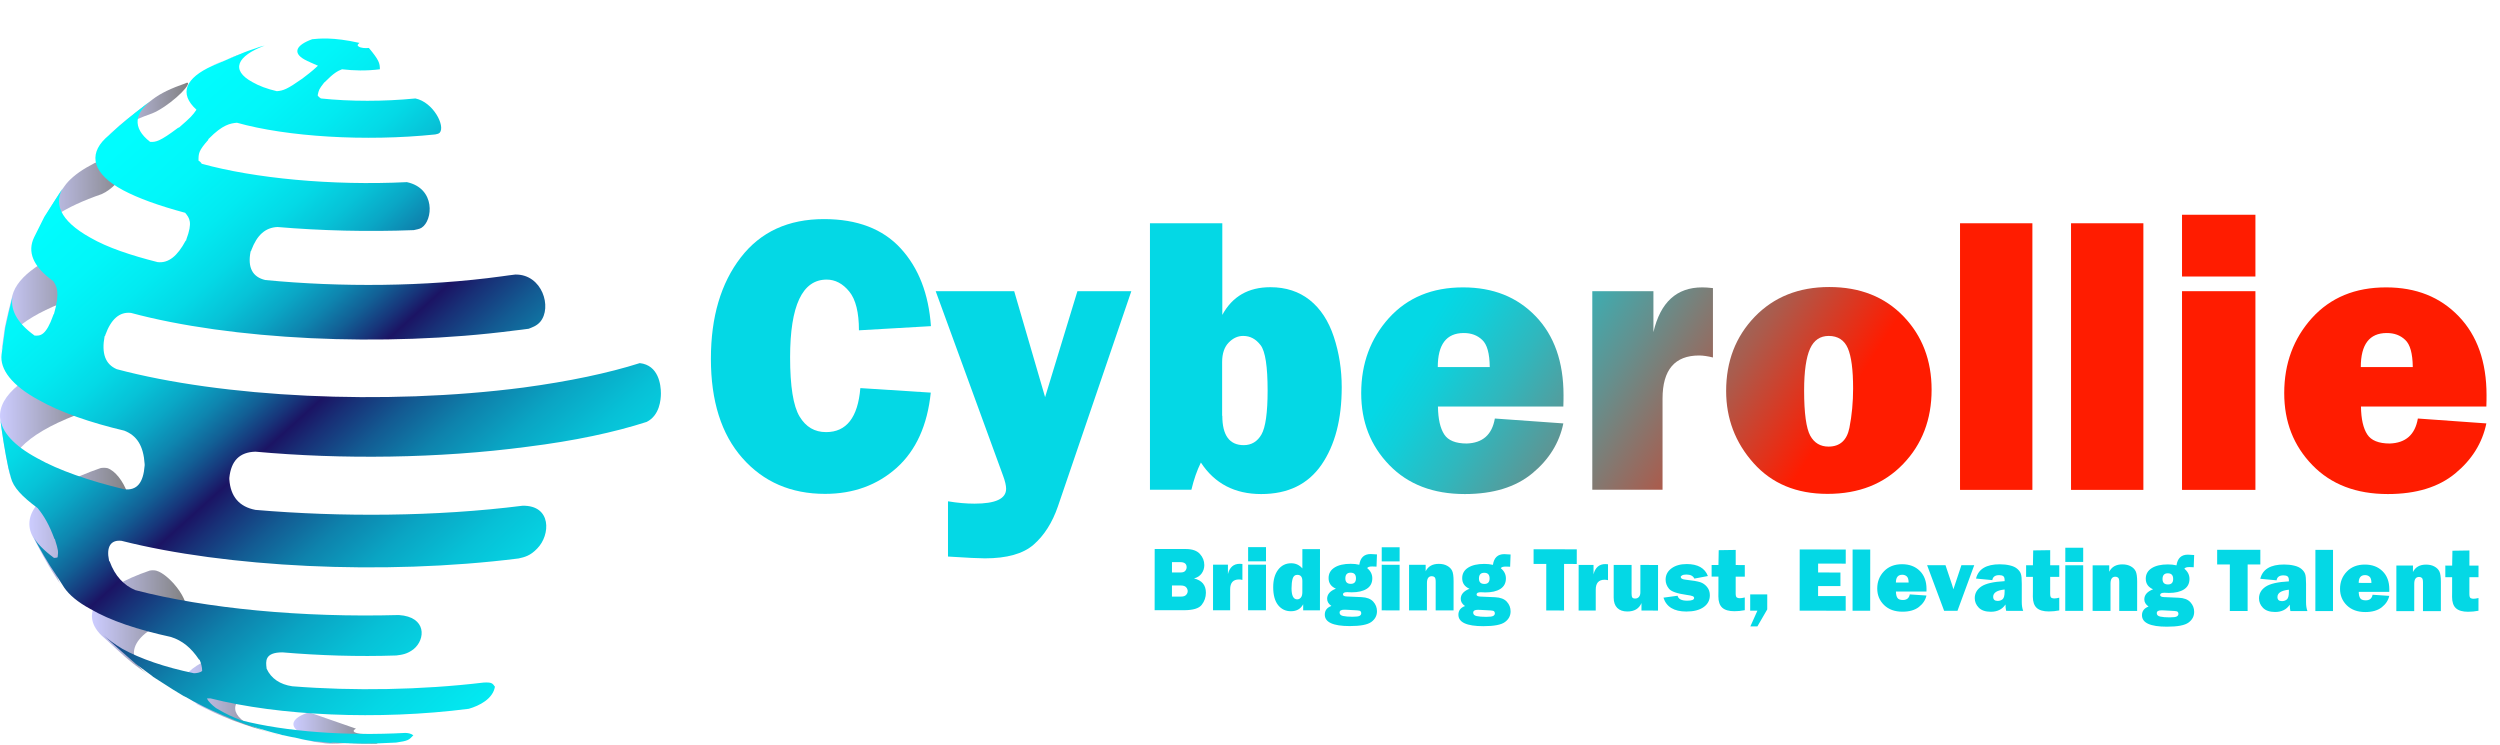 <svg width="1688" height="503" viewBox="0 0 1688 503" fill="none" xmlns="http://www.w3.org/2000/svg">
<path d="M151.57 40.875C158.406 38.375 165.045 35.475 171.386 33.475C159.298 37.675 158.803 37.675 153.254 40.175L143.346 44.375C145.526 42.975 148.597 42.075 151.57 40.875Z" fill="url(#paint0_linear_299_55)"/>
<path d="M102.723 76.575C113.127 72.375 128.287 58.575 126.899 55.875C126.404 55.875 125.512 55.875 125.215 56.275C115.604 59.575 108.47 62.975 103.219 66.975C96.382 72.375 86.771 79.375 80.429 84.975L70.818 93.575C76.862 87.775 88.158 81.675 102.723 76.575Z" fill="url(#paint1_linear_299_55)"/>
<path d="M68.638 131.075C82.41 124.975 92.319 104.275 86.77 101.875C85.977 101.475 84.59 101.875 83.698 101.875C63.386 108.875 49.614 117.075 43.57 125.675C39.21 131.775 33.661 140.575 30.095 147.075L23.258 160.775C28.014 149.975 43.669 139.675 68.638 131.075Z" fill="url(#paint2_linear_299_55)"/>
<path d="M52.685 200.575C67.25 193.175 70.322 167.275 62.296 164.375C60.909 163.975 59.224 164.375 58.431 164.375C29.004 174.175 11.763 186.575 8.395 199.375C6.71 206.075 4.53 214.575 3.143 221.575L0.666 239.575C1.855 225.275 19.987 211.575 52.685 200.575Z" fill="url(#paint3_linear_299_55)"/>
<path d="M57.441 277.976C71.709 270.576 67.052 242.976 56.946 239.676C55.559 239.376 53.379 239.376 52.289 239.676C17.412 252.076 -1.315 266.776 0.072 282.376C1.459 292.676 3.639 305.876 5.621 316.176L7.305 322.876C3.044 306.676 21.177 290.776 57.441 277.976Z" fill="url(#paint4_linear_299_55)"/>
<path d="M82.409 351.475C94.497 344.775 82.904 319.475 72.501 316.075C71.113 315.775 68.934 315.775 67.844 316.075C30.688 328.875 13.943 345.275 21.671 361.475C26.031 369.675 31.579 380.375 36.831 388.275L42.082 396.475C30.688 380.375 45.847 363.975 82.409 351.475Z" fill="url(#paint5_linear_299_55)"/>
<path d="M123.528 414.876C131.752 409.476 115.007 387.776 105.396 385.276C104.009 384.976 102.325 384.976 101.036 385.276C66.159 397.176 53.179 413.676 68.339 428.876C74.879 434.676 82.904 442.576 90.038 448.176L100.739 456.076C80.724 441.676 90.633 426.076 123.528 414.876Z" fill="url(#paint6_linear_299_55)"/>
<path d="M177.431 463.576L177.927 463.276C177.431 458.676 157.615 441.076 149.391 441.876C122.737 450.976 114.811 464.076 132.943 475.176L133.438 475.476C132.646 475.176 132.051 475.176 128.781 473.376C145.229 481.576 146.121 481.976 157.317 486.476C171.09 491.376 171.585 491.376 180.107 493.876C182.584 494.776 186.646 495.476 189.222 496.376C180.701 494.276 173.27 491.776 167.523 488.976C152.462 480.076 157.615 470.076 177.431 463.576Z" fill="url(#paint7_linear_299_55)"/>
<path d="M251.643 498.975C250.851 498.575 250.851 498.575 248.076 495.675C244.509 495.675 241.24 495.375 239.555 494.475C238.168 493.575 238.762 492.875 240.348 491.975C208.74 480.975 208.74 480.975 208.443 480.975C197.148 484.675 194.67 490.075 203.192 494.975C206.759 496.575 211.416 498.275 216.964 499.575H217.46C216.072 499.975 213.893 500.475 209.236 499.975H208.74C205.669 499.575 204.876 499.575 200.516 498.775C204.083 499.175 208.74 499.975 212.109 500.875C220.333 502.075 220.333 502.075 224.197 502.075C224.197 502.075 224.693 502.075 224.99 502.075C224.99 502.075 224.99 502.075 225.485 502.075C229.052 502.075 232.025 501.675 235.394 501.675C241.438 502.075 247.482 502.075 253.526 502.075C254.318 502.075 254.913 502.075 254.913 501.675C253.823 500.575 253.823 500.575 251.643 498.975Z" fill="url(#paint8_linear_299_55)"/>
<path d="M446.243 265.575C446.243 269.775 445.451 280.475 436.632 284.875C414.933 291.875 387.983 297.675 355.88 301.675C296.232 309.575 230.738 310.275 172.477 304.975C161.776 305.275 156.029 311.075 154.84 322.675C154.84 323.075 154.84 323.575 154.84 323.575C155.633 335.475 161.677 342.175 172.477 344.275C229.945 349.175 294.25 348.875 352.808 341.475C372.625 341.075 371.733 361.275 362.716 370.375C358.06 375.275 354.195 376.175 350.133 377.075C258.085 388.675 151.967 382.875 82.113 365.175C74.682 364.275 71.709 369.375 73.592 378.275C73.592 378.675 73.592 378.675 74.087 379.175C77.654 388.975 83.698 395.275 91.427 398.475C138.987 410.875 204.084 417.075 269.281 415.275C288.206 416.475 287.413 431.775 279.189 438.375C274.83 441.675 271.461 442.075 267.597 442.575C241.736 443.475 215.38 442.575 190.708 440.475C178.62 440.475 179.413 446.575 180.007 451.175V451.475C183.079 458.175 189.123 462.175 197.347 463.375C238.863 466.675 284.54 465.875 326.452 460.875C332.001 460.575 332.496 461.275 334.18 463.675C332.793 471.875 323.777 476.475 316.544 478.575C255.211 486.475 187.934 483.175 142.257 471.575C141.464 471.575 140.572 471.575 139.779 471.575C140.572 473.675 143.346 476.175 145.328 477.675L145.823 478.075C153.552 482.675 157.416 484.175 162.569 486.275C193.284 494.175 234.305 496.975 273.542 494.875C275.226 494.875 277.406 495.175 279.09 496.475C276.019 499.775 275.523 500.175 267.498 501.375C252.338 502.275 238.664 502.275 225.684 501.375C224.892 501.375 224 501.375 223.207 501.375C223.703 501.375 224.595 501.775 224.892 501.775C217.163 500.875 216.668 500.875 212.804 500.575C209.237 500.275 204.58 499.375 201.211 498.475C199.527 498.175 196.851 497.575 195.167 497.275C192.987 496.875 191.6 496.375 190.807 496.375C188.33 495.475 184.268 494.775 181.692 493.875C168.811 490.175 167.424 489.675 158.902 486.475C142.95 479.775 141.266 479.075 130.367 473.375C128.682 472.475 126.007 470.875 124.322 470.075C123.827 470.075 123.827 469.675 123.53 469.675C117.981 466.375 117.981 466.375 104.605 457.775C103.812 457.375 103.218 456.875 102.425 456.175L91.724 448.275C85.185 442.475 76.564 435.175 70.025 428.975C73.097 431.775 77.456 435.075 82.609 438.075C94.697 444.775 111.144 450.475 130.961 454.575C132.645 454.575 135.321 454.175 136.51 452.975C136.51 450.475 135.717 447.575 134.825 445.575L134.33 445.275C129.078 437.375 123.034 432.475 115.405 430.075C92.913 425.175 74.484 419.075 61.008 411.175C52.487 406.575 46.74 401.675 43.372 396.775L38.12 388.575C32.572 380.675 26.527 369.975 22.168 361.775C24.645 366.675 29.599 371.575 36.436 376.675C37.228 376.675 38.12 376.675 38.913 376.275C39.408 372.075 39.408 371.675 37.228 364.675C37.228 364.275 37.228 364.275 36.733 363.775C33.166 354.275 29.896 348.575 25.438 343.075C14.737 335.175 8.99 329.075 7.305 322.375L5.621 315.675C3.441 305.875 1.261 292.175 0.072 281.875C0.865 291.375 9.188 300.775 25.14 309.375C39.706 317.575 60.017 324.575 83.897 330.375C92.418 331.275 96.777 326.175 97.669 314.275C97.669 313.875 97.669 313.375 97.669 313.375C96.876 300.975 92.418 294.075 83.897 290.775C61.107 285.375 40.696 278.375 26.131 270.075C7.999 260.275 -0.225 249.375 1.063 239.275L3.54 221.275C4.927 214.575 7.107 205.675 8.792 199.075C6.314 208.175 10.971 217.675 23.357 226.575C27.221 226.875 31.085 226.575 35.94 212.875C35.94 212.575 35.94 212.575 36.436 211.975C40.795 197.075 38.12 193.075 35.94 189.775C22.168 179.975 18.304 169.975 23.059 160.175L29.896 146.475C34.256 139.775 39.507 131.275 43.669 125.075C35.445 136.675 40.102 148.875 61.008 160.475C72.601 167.175 88.256 172.375 106.388 176.975C113.82 177.875 119.864 172.775 125.313 162.575C125.809 162.275 125.809 162.275 125.809 161.675C130.168 150.075 127.989 147.275 125.016 143.675C106.884 138.775 93.409 133.875 83.203 128.475C62.594 117.475 59.522 104.675 71.115 93.475L80.726 84.875C87.563 79.075 96.678 71.775 103.515 66.875C90.634 75.975 88.95 86.175 101.335 95.775C105.199 96.075 108.172 95.375 120.26 86.275C120.755 86.275 120.755 85.975 121.053 85.975C128.781 79.275 130.168 77.775 132.645 74.075C120.557 63.075 125.214 52.675 143.346 44.475L153.255 40.275C165.838 34.875 165.838 34.875 171.882 32.875C174.062 31.975 176.539 31.275 178.719 30.775C160.091 37.775 155.335 47.275 170.495 55.475C174.855 57.975 180.404 60.075 186.943 61.575C191.303 61.175 193.78 60.375 204.283 52.975L204.778 52.575C211.317 47.675 213.002 45.875 214.686 44.375C211.119 42.775 208.147 41.575 205.571 40.175C197.347 35.575 200.022 30.375 210.822 26.475C215.182 26.075 224.595 24.875 242.727 28.975C241.34 30.175 241.042 30.575 242.231 31.475C243.619 32.375 246.591 32.675 249.068 32.375C255.905 40.575 256.499 42.675 256.499 46.775C246.888 47.975 238.863 47.675 230.936 46.775C227.864 47.975 225.387 49.275 219.343 55.375L218.848 55.775C215.281 60.375 215.281 60.675 214.488 64.375C214.984 65.275 215.875 65.975 216.668 66.475C236.485 68.575 259.274 68.575 280.477 66.475C292.566 68.975 300.79 85.075 296.925 89.575C296.133 90.475 294.745 90.475 293.854 90.775C246.789 95.675 193.78 92.375 159.992 82.875C155.633 83.275 150.381 84.075 141.068 93.575C141.068 93.575 140.572 93.875 140.572 94.475C134.033 101.875 134.033 103.575 134.033 108.475C134.825 108.875 135.717 109.675 136.212 110.575C171.684 120.375 223.901 125.475 274.731 122.975C294.25 127.175 292.367 148.875 284.639 153.775C283.252 154.675 281.072 154.975 279.388 155.375C248.275 156.575 216.767 155.775 187.339 153.275C179.115 153.675 173.567 158.675 169.703 168.875C169.703 169.175 169.703 169.175 169.207 169.775C167.027 180.775 170.594 187.075 179.115 189.075C229.648 193.975 287.116 193.675 338.837 186.575C341.909 186.175 344.881 185.675 347.953 185.375C366.085 185.075 373.021 207.575 364.698 217.375C362.221 220.175 359.149 221.075 356.97 221.975C353.898 222.375 350.43 222.875 347.359 223.175C258.382 234.775 155.236 229.275 88.454 211.275C80.726 210.375 74.979 215.475 71.115 226.175C71.115 226.575 71.115 226.575 70.619 227.075C68.44 238.675 71.115 245.975 78.843 249.275C149.688 268.175 258.877 273.975 353.403 261.675C384.515 257.475 410.871 251.875 431.976 245.175C444.658 246.575 446.243 259.775 446.243 265.575Z" fill="url(#paint9_linear_299_55)"/>
<path d="M580.907 262.04L628.455 265.098C626.202 287.112 618.495 304.111 605.452 315.852C592.29 327.593 576.164 333.463 557.073 333.463C534.07 333.463 515.454 325.391 501.225 309.248C486.996 293.104 480 270.724 480 242.228C480 213.977 486.759 191.229 500.158 173.863C513.557 156.496 532.291 147.936 556.362 147.936C578.773 147.936 596.084 154.54 608.179 167.748C620.274 180.956 627.032 198.445 628.574 220.214L579.958 223.027C579.958 211.042 577.824 202.236 573.437 196.855C569.049 191.474 563.951 188.783 558.141 188.783C541.777 188.783 533.477 206.272 533.477 241.25C533.477 260.817 535.611 274.148 539.88 281.241C544.149 288.335 550.078 291.759 557.785 291.759C571.54 291.759 579.247 281.853 580.907 262.04Z" fill="url(#paint10_linear_299_55)"/>
<path d="M763.873 196.609L714.309 341.9C710.515 352.907 705.06 361.468 697.946 367.706C690.831 373.943 679.804 377 664.982 377C661.425 377 653.125 376.633 640.081 375.777V338.476C646.603 339.577 652.532 340.066 657.986 340.066C672.215 340.066 679.33 336.764 679.33 330.037C679.33 327.836 678.618 324.779 677.195 320.987L631.781 196.609H684.784L705.653 268.154L727.471 196.609H763.873Z" fill="url(#paint11_linear_299_55)"/>
<path d="M804.435 330.65H776.451V150.748H825.304V212.631C832.063 200.157 842.853 193.92 857.793 193.92C868.228 193.92 877.121 196.855 884.354 202.603C891.587 208.351 897.041 216.667 900.599 227.429C904.156 238.192 905.935 249.566 905.935 261.429C905.935 283.075 901.429 300.442 892.298 313.772C883.168 326.981 869.651 333.585 851.509 333.585C833.723 333.585 820.087 326.491 810.838 312.305C808.229 317.564 806.095 323.679 804.435 330.65ZM825.304 280.752C825.304 293.96 830.165 300.564 839.77 300.564C844.987 300.564 849.019 298.118 851.746 293.349C854.473 288.579 855.896 278.673 855.896 263.752C855.896 247.486 854.355 237.213 851.153 233.055C847.952 228.897 844.157 226.818 839.414 226.818C835.738 226.818 832.537 228.286 829.573 231.343C826.727 234.278 825.185 238.681 825.185 244.429V280.752H825.304Z" fill="url(#paint12_linear_299_55)"/>
<path d="M1009.32 282.585L1055.57 285.887C1052.84 299.096 1045.84 310.347 1034.58 319.642C1023.31 328.937 1008.14 333.584 989.047 333.584C967.703 333.584 950.747 327.102 938.06 314.016C925.372 300.93 919.088 284.787 919.088 265.464C919.088 245.407 925.372 228.529 937.823 214.71C950.392 200.89 966.992 194.041 987.861 194.041C1008.14 194.041 1024.38 200.523 1036.95 213.609C1049.4 226.573 1055.69 244.306 1055.69 266.809C1055.69 268.643 1055.69 271.212 1055.57 274.514H970.905C971.024 282.952 972.446 289.19 975.174 293.348C977.782 297.384 982.881 299.463 990.351 299.463C1001.02 299.096 1007.43 293.592 1009.32 282.585ZM1005.88 247.73C1005.77 238.68 1004.11 232.565 1000.79 229.508C997.466 226.328 993.316 224.86 988.335 224.86C976.597 224.86 970.786 232.565 970.786 247.853H1005.88V247.73Z" fill="url(#paint13_linear_299_55)"/>
<path d="M1122.55 330.649H1075.12V196.609H1116.39V224.249C1121.13 204.07 1132.04 194.041 1149.35 194.041C1151.13 194.041 1153.5 194.163 1156.58 194.53V241.371C1153.14 240.515 1149.94 240.025 1147.21 240.025C1130.85 240.025 1122.55 249.687 1122.55 269.133V330.649Z" fill="url(#paint14_linear_299_55)"/>
<path d="M1233.91 333.464C1212.92 333.464 1196.32 326.493 1183.99 312.673C1171.65 298.854 1165.49 282.588 1165.49 263.998C1165.49 243.941 1171.89 227.309 1184.82 213.856C1197.74 200.525 1214.46 193.799 1235.09 193.799C1255.84 193.799 1272.56 200.403 1285.25 213.611C1297.94 226.82 1304.22 243.33 1304.22 263.142C1304.22 283.199 1297.82 299.954 1285.01 313.285C1272.09 326.738 1255.13 333.464 1233.91 333.464ZM1234.62 301.544C1242.32 301.544 1247.07 297.264 1248.73 288.825C1250.39 280.386 1251.22 271.459 1251.22 262.286C1251.22 249.689 1250.03 240.639 1247.66 235.136C1245.29 229.632 1240.9 226.82 1234.74 226.82C1229.04 226.82 1224.78 229.632 1222.17 235.38C1219.56 241.128 1218.14 250.545 1218.14 263.631C1218.14 279.041 1219.56 289.192 1222.29 294.206C1225.01 299.098 1229.16 301.544 1234.62 301.544Z" fill="url(#paint15_linear_299_55)"/>
<path d="M1372.27 150.748V330.772H1323.41V150.748H1372.27Z" fill="url(#paint16_linear_299_55)"/>
<path d="M1447.21 150.748V330.772H1398.36V150.748H1447.21Z" fill="url(#paint17_linear_299_55)"/>
<path d="M1522.86 145V186.704H1473.3V145H1522.86ZM1522.86 196.61V330.772H1473.3V196.61H1522.86Z" fill="url(#paint18_linear_299_55)"/>
<path d="M1632.54 282.585L1678.79 285.887C1676.06 299.096 1669.06 310.347 1657.8 319.642C1646.54 328.937 1631.36 333.584 1612.27 333.584C1590.92 333.584 1573.97 327.102 1561.28 314.016C1548.59 300.93 1542.31 284.787 1542.31 265.464C1542.31 245.407 1548.59 228.529 1561.04 214.71C1573.61 200.89 1590.21 194.041 1611.08 194.041C1631.36 194.041 1647.6 200.523 1660.17 213.609C1672.62 226.573 1678.91 244.306 1678.91 266.809C1678.91 268.643 1678.91 271.212 1678.79 274.514H1594.13C1594.24 282.952 1595.67 289.19 1598.39 293.348C1601 297.384 1606.1 299.463 1613.57 299.463C1624.24 299.096 1630.65 293.592 1632.54 282.585ZM1629.11 247.73C1628.99 238.68 1627.33 232.565 1624.01 229.508C1620.69 226.328 1616.54 224.86 1611.56 224.86C1599.82 224.86 1594.01 232.565 1594.01 247.853H1629.11V247.73Z" fill="url(#paint19_linear_299_55)"/>
<path d="M779.611 412.003L779.642 370.679L800.621 370.695C804.981 370.699 808.158 371.801 810.155 374.002C812.151 376.204 813.149 378.717 813.146 381.543C813.145 383.601 812.558 385.468 811.386 387.142C810.235 388.796 808.508 389.935 806.207 390.559C811.554 391.855 814.226 395.066 814.222 400.192C814.22 403.26 813.27 406.004 811.371 408.424C809.492 410.824 805.465 412.022 799.289 412.017L779.611 412.003ZM791.316 386.521L797.189 386.526C798.662 386.527 799.702 386.154 800.308 385.408C800.914 384.662 801.217 383.865 801.218 383.017C801.219 380.716 799.807 379.565 796.982 379.563L791.321 379.558L791.316 386.521ZM791.304 402.808L797.479 402.813C799.013 402.814 800.134 402.442 800.841 401.695C801.568 400.929 801.932 400.072 801.932 399.123C801.933 398.174 801.58 397.306 800.875 396.519C800.189 395.711 798.918 395.306 797.061 395.305L791.309 395.301L791.304 402.808ZM830.592 412.041L819.027 412.032L819.05 381.244L829.101 381.252L829.096 387.609C830.25 382.988 832.926 380.68 837.124 380.683C837.547 380.683 838.133 380.724 838.879 380.805L838.871 391.552C838.024 391.35 837.267 391.248 836.601 391.248C832.605 391.245 830.605 393.473 830.602 397.934L830.592 412.041ZM854.812 369.434L854.805 379.001L842.725 378.992L842.733 369.425L854.812 369.434ZM854.803 381.271L854.78 412.059L842.701 412.05L842.724 381.262L854.803 381.271ZM891.229 412.087L879.907 412.078L879.91 407.991C878.233 411.138 875.467 412.711 871.612 412.708C868.06 412.705 865.175 411.32 862.957 408.554C860.759 405.767 859.662 401.73 859.666 396.442C859.669 391.497 860.782 387.573 863.004 384.668C865.227 381.763 868.164 380.312 871.817 380.315C874.865 380.318 877.377 381.48 879.353 383.802L879.362 370.754L891.26 370.763L891.229 412.087ZM879.347 392.279C879.349 389.514 878.209 388.131 875.929 388.129C874.334 388.128 873.284 389.005 872.778 390.76C872.293 392.516 872.049 394.665 872.047 397.208C872.043 402.193 873.313 404.686 875.856 404.688C876.825 404.689 877.642 404.296 878.309 403.51C878.996 402.723 879.34 401.522 879.341 399.908L879.347 392.279ZM929.735 374.334L929.426 382.599L928.851 382.568C927.761 382.507 926.984 382.476 926.52 382.476C924.643 382.474 923.512 382.847 923.128 383.593C925.428 385.492 926.576 387.783 926.574 390.468C926.572 393.616 925.319 395.987 922.815 397.579C920.332 399.152 916.951 399.936 912.672 399.933C912.571 399.933 912.046 399.912 911.098 399.871C910.21 399.83 909.746 399.81 909.705 399.81C907.748 399.808 906.768 400.312 906.768 401.321C906.767 402.209 907.634 402.684 909.37 402.746L919.269 403.177C922.882 403.341 925.525 404.352 927.199 406.21C928.892 408.068 929.739 410.239 929.737 412.721C929.735 415.668 928.471 418.068 925.947 419.923C923.443 421.798 918.558 422.733 911.293 422.728C900.092 422.719 894.493 420.142 894.497 414.995C894.499 412.19 895.984 410.233 898.951 409.126C897.035 407.772 896.077 406.167 896.079 404.31C896.081 401.283 898.051 399.004 901.987 397.473C898.699 396.037 897.055 393.655 897.058 390.324C897.06 387.277 898.394 384.906 901.059 383.213C903.725 381.52 907.378 380.675 912.02 380.678C914.139 380.68 916.067 380.893 917.802 381.319C918.512 376.496 921.067 374.086 925.466 374.089C926.476 374.09 927.898 374.172 929.735 374.334ZM912.04 394.211C914.382 394.212 915.553 392.972 915.555 390.49C915.557 387.947 914.357 386.674 911.955 386.673C909.574 386.671 908.382 387.962 908.38 390.545C908.378 392.987 909.598 394.209 912.04 394.211ZM908.94 411.706C908.496 411.686 908.052 411.675 907.608 411.675C905.529 411.674 904.489 412.319 904.488 413.61C904.487 414.801 905.274 415.569 906.848 415.913C908.442 416.257 910.561 416.43 913.205 416.432C915.707 416.434 917.312 416.223 918.019 415.8C918.745 415.377 919.109 414.792 919.11 414.045C919.11 413.52 918.949 413.076 918.626 412.713C918.304 412.369 917.537 412.167 916.326 412.106L908.94 411.706ZM945.026 369.502L945.019 379.069L932.94 379.059L932.947 369.493L945.026 369.502ZM945.018 381.339L944.995 412.127L932.916 412.118L932.939 381.33L945.018 381.339ZM981.444 412.155L969.365 412.145L969.379 392.77C969.381 391.176 969.129 390.157 968.625 389.712C968.141 389.268 967.525 389.045 966.779 389.045C964.579 389.043 963.478 390.576 963.475 393.644L963.462 412.141L951.383 412.132L951.405 381.344L962.607 381.352L962.603 385.712C964.261 382.383 967.219 380.72 971.477 380.723C973.717 380.725 975.604 381.16 977.137 382.029C978.691 382.878 979.8 383.989 980.465 385.362C981.13 386.714 981.461 389.076 981.459 392.447L981.444 412.155ZM1019.95 374.402L1019.64 382.667L1019.07 382.636C1017.98 382.575 1017.2 382.544 1016.73 382.543C1014.86 382.542 1013.73 382.914 1013.34 383.661C1015.64 385.56 1016.79 387.851 1016.79 390.536C1016.79 393.684 1015.53 396.055 1013.03 397.647C1010.55 399.219 1007.17 400.004 1002.89 400.001C1002.79 400.001 1002.26 399.98 1001.31 399.939C1000.42 399.898 999.96 399.877 999.92 399.877C997.962 399.876 996.983 400.38 996.982 401.389C996.982 402.277 997.849 402.752 999.585 402.814L1009.48 403.245C1013.1 403.409 1015.74 404.42 1017.41 406.278C1019.11 408.136 1019.95 410.307 1019.95 412.789C1019.95 415.736 1018.69 418.136 1016.16 419.991C1013.66 421.866 1008.77 422.801 1001.51 422.796C990.306 422.787 984.708 420.21 984.712 415.063C984.714 412.258 986.198 410.301 989.166 409.194C987.25 407.84 986.292 406.235 986.294 404.378C986.296 401.351 988.265 399.071 992.202 397.541C988.913 396.105 987.27 393.722 987.273 390.392C987.275 387.345 988.609 384.974 991.274 383.281C993.939 381.588 997.593 380.743 1002.23 380.746C1004.35 380.748 1006.28 380.961 1008.02 381.386C1008.73 376.563 1011.28 374.154 1015.68 374.157C1016.69 374.158 1018.11 374.239 1019.95 374.402ZM1002.26 394.279C1004.6 394.28 1005.77 393.04 1005.77 390.558C1005.77 388.015 1004.57 386.742 1002.17 386.74C999.788 386.739 998.597 388.029 998.595 390.613C998.593 393.055 999.813 394.277 1002.26 394.279ZM999.154 411.774C998.71 411.754 998.266 411.743 997.822 411.743C995.744 411.741 994.704 412.386 994.703 413.678C994.702 414.869 995.488 415.636 997.062 415.981C998.657 416.325 1000.78 416.498 1003.42 416.5C1005.92 416.502 1007.53 416.291 1008.23 415.868C1008.96 415.445 1009.32 414.86 1009.32 414.113C1009.32 413.588 1009.16 413.144 1008.84 412.781C1008.52 412.437 1007.75 412.235 1006.54 412.173L999.154 411.774ZM1056.06 380.787L1056.04 412.211L1044.02 412.202L1044.04 380.778L1035.48 380.771L1035.48 370.872L1064.64 370.894L1064.63 380.793L1056.06 380.787ZM1077.44 412.227L1065.88 412.218L1065.9 381.43L1075.95 381.438L1075.95 387.795C1077.1 383.174 1079.78 380.865 1083.97 380.868C1084.4 380.869 1084.98 380.909 1085.73 380.991L1085.72 391.738C1084.87 391.535 1084.12 391.434 1083.45 391.433C1079.45 391.43 1077.45 393.659 1077.45 398.119L1077.44 412.227ZM1119.51 381.47L1119.49 412.258L1108.32 412.25L1108.32 407.194C1106.69 410.987 1103.5 412.882 1098.75 412.879C1095.83 412.876 1093.56 412.067 1091.94 410.452C1090.35 408.816 1089.55 406.484 1089.56 403.457L1089.57 381.448L1101.65 381.457L1101.64 400.832C1101.64 402.043 1101.8 402.901 1102.12 403.405C1102.46 403.89 1103.12 404.133 1104.09 404.133C1105.12 404.134 1105.95 403.772 1106.6 403.046C1107.25 402.299 1107.57 401.26 1107.57 399.928L1107.59 381.461L1119.51 381.47ZM1123.16 403.542L1132.7 402.248C1133.24 404.468 1135.4 405.58 1139.17 405.583C1142.3 405.585 1143.87 404.981 1143.87 403.77C1143.87 403.245 1143.57 402.841 1142.96 402.558C1142.35 402.255 1140.92 401.951 1138.66 401.647C1132.41 400.774 1128.5 399.419 1126.95 397.581C1125.4 395.723 1124.62 393.664 1124.62 391.404C1124.62 388.255 1125.94 385.713 1128.56 383.778C1131.19 381.822 1134.63 380.846 1138.89 380.849C1146.36 380.855 1151.12 383.553 1153.17 388.943L1144.03 390.662C1143.18 388.845 1141.4 387.935 1138.67 387.933C1137.38 387.932 1136.41 388.113 1135.77 388.476C1135.14 388.818 1134.83 389.161 1134.83 389.504C1134.83 390.513 1135.79 391.13 1137.73 391.353C1142.78 391.922 1146.2 392.5 1147.99 393.086C1149.79 393.673 1151.32 394.744 1152.59 396.299C1153.86 397.854 1154.5 399.731 1154.49 401.931C1154.49 405.302 1153.08 407.975 1150.25 409.95C1147.44 411.926 1143.57 412.912 1138.62 412.908C1130.29 412.902 1125.13 409.78 1123.16 403.542ZM1178.09 381.514L1178.09 389.355L1171.94 389.351L1171.93 400.703C1171.93 402.257 1172.22 403.186 1172.81 403.489C1173.39 403.772 1174 403.914 1174.63 403.914C1175.59 403.915 1176.74 403.744 1178.08 403.402L1178.07 412C1175.69 412.462 1173.35 412.692 1171.05 412.691C1167.33 412.688 1164.6 411.889 1162.84 410.293C1161.11 408.697 1160.24 406.154 1160.25 402.662L1160.28 399.06L1160.29 389.342L1155.68 389.338L1155.69 381.498L1160.29 381.501L1160.48 371.481L1171.95 371.308L1171.95 381.51L1178.09 381.514ZM1193.25 401.325L1193.24 411.466L1186.6 422.935L1181.85 422.931L1186.61 412.309L1181.73 412.305L1181.74 401.316L1193.25 401.325ZM1246.22 402.485L1246.22 412.354L1215.12 412.33L1215.16 371.007L1246.25 371.03L1246.24 380.567L1227.59 380.553L1227.59 386.547L1242.66 386.558L1242.66 395.731L1227.58 395.72L1227.57 402.471L1246.22 402.485ZM1262.78 371.043L1262.74 412.366L1250.85 412.357L1250.88 371.034L1262.78 371.043ZM1289.48 401.336L1300.75 402.102C1300.08 405.129 1298.37 407.711 1295.62 409.848C1292.9 411.965 1289.2 413.022 1284.54 413.018C1279.35 413.014 1275.22 411.518 1272.13 408.528C1269.05 405.519 1267.51 401.794 1267.51 397.354C1267.51 392.753 1269.04 388.869 1272.09 385.702C1275.14 382.536 1279.21 380.955 1284.29 380.958C1289.22 380.962 1293.19 382.459 1296.22 385.448C1299.26 388.437 1300.78 392.505 1300.78 397.652C1300.78 398.075 1300.77 398.661 1300.75 399.407L1280.13 399.392C1280.17 401.329 1280.51 402.773 1281.16 403.722C1281.8 404.651 1283.03 405.116 1284.85 405.117C1287.47 405.119 1289.02 403.859 1289.48 401.336ZM1288.7 393.344C1288.68 391.265 1288.26 389.872 1287.43 389.165C1286.63 388.438 1285.62 388.074 1284.41 388.073C1281.54 388.071 1280.11 389.825 1280.11 393.337L1288.7 393.344ZM1333 381.631L1321.69 412.41L1312.67 412.404L1301.18 381.607L1313.6 381.616L1317.98 394.698C1318.34 395.768 1318.66 396.827 1318.94 397.877C1319.04 397.514 1319.2 397.05 1319.4 396.485C1319.44 396.404 1319.57 396.021 1319.79 395.335L1324.34 381.624L1333 381.631ZM1366.04 412.444L1354.53 412.435C1354.25 411.123 1354.11 409.69 1354.11 408.136C1351.93 411.424 1348.63 413.066 1344.21 413.063C1340.58 413.06 1337.85 412.13 1336.04 410.272C1334.24 408.414 1333.35 406.284 1333.35 403.882C1333.35 400.633 1334.83 398.01 1337.77 396.014C1340.74 393.998 1345.99 392.791 1353.52 392.393L1353.52 391.697C1353.52 390.345 1353.21 389.447 1352.58 389.002C1351.98 388.558 1351.08 388.335 1349.89 388.334C1347.1 388.332 1345.55 389.451 1345.22 391.691L1334.21 390.653C1335.79 384.216 1341.15 381.001 1350.29 381.008C1352.77 381.01 1355.05 381.264 1357.13 381.77C1359.21 382.256 1360.85 383.024 1362.06 384.075C1363.27 385.125 1364.08 386.236 1364.48 387.407C1364.91 388.577 1365.12 390.828 1365.11 394.158L1365.1 406.449C1365.1 408.79 1365.41 410.788 1366.04 412.444ZM1353.52 398.024C1348.37 398.565 1345.79 400.208 1345.79 402.953C1345.79 404.81 1346.81 405.739 1348.85 405.74C1350.14 405.741 1351.24 405.359 1352.15 404.593C1353.06 403.826 1353.51 402.131 1353.51 399.508L1353.52 398.024ZM1390.43 381.674L1390.42 389.515L1384.28 389.51L1384.27 400.863C1384.27 402.417 1384.56 403.345 1385.15 403.649C1385.73 403.932 1386.34 404.073 1386.96 404.074C1387.93 404.075 1389.08 403.904 1390.41 403.562L1390.41 412.159C1388.03 412.622 1385.68 412.852 1383.38 412.85C1379.67 412.848 1376.94 412.048 1375.18 410.453C1373.45 408.857 1372.58 406.313 1372.58 402.822L1372.62 399.219L1372.62 389.502L1368.02 389.498L1368.03 381.657L1372.63 381.661L1372.82 371.64L1384.29 371.467L1384.29 381.669L1390.43 381.674ZM1406.58 369.849L1406.57 379.416L1394.49 379.407L1394.5 369.84L1406.58 369.849ZM1406.57 381.686L1406.54 412.474L1394.46 412.465L1394.49 381.677L1406.57 381.686ZM1442.99 412.502L1430.91 412.493L1430.93 393.118C1430.93 391.523 1430.68 390.504 1430.17 390.059C1429.69 389.615 1429.07 389.393 1428.33 389.392C1426.13 389.39 1425.03 390.923 1425.02 393.991L1425.01 412.488L1412.93 412.479L1412.95 381.691L1424.16 381.699L1424.15 386.059C1425.81 382.73 1428.77 381.067 1433.03 381.07C1435.27 381.072 1437.15 381.507 1438.69 382.376C1440.24 383.225 1441.35 384.336 1442.01 385.709C1442.68 387.062 1443.01 389.423 1443.01 392.794L1442.99 412.502ZM1481.5 374.749L1481.19 383.014L1480.61 382.983C1479.52 382.922 1478.75 382.891 1478.28 382.891C1476.41 382.889 1475.28 383.262 1474.89 384.008C1477.19 385.907 1478.34 388.199 1478.34 390.883C1478.34 394.031 1477.08 396.402 1474.58 397.994C1472.1 399.567 1468.71 400.351 1464.44 400.348C1464.33 400.348 1463.81 400.327 1462.86 400.286C1461.97 400.245 1461.51 400.225 1461.47 400.225C1459.51 400.223 1458.53 400.727 1458.53 401.736C1458.53 402.624 1459.4 403.099 1461.13 403.161L1471.03 403.592C1474.65 403.756 1477.29 404.767 1478.96 406.625C1480.66 408.483 1481.5 410.654 1481.5 413.136C1481.5 416.083 1480.23 418.484 1477.71 420.338C1475.21 422.213 1470.32 423.148 1463.06 423.143C1451.86 423.134 1446.26 420.557 1446.26 415.41C1446.26 412.605 1447.75 410.649 1450.71 409.541C1448.8 408.187 1447.84 406.582 1447.84 404.725C1447.84 401.698 1449.81 399.419 1453.75 397.888C1450.46 396.452 1448.82 394.07 1448.82 390.739C1448.82 387.692 1450.16 385.322 1452.82 383.628C1455.49 381.935 1459.14 381.09 1463.78 381.094C1465.9 381.095 1467.83 381.308 1469.57 381.734C1470.28 376.911 1472.83 374.501 1477.23 374.504C1478.24 374.505 1479.66 374.587 1481.5 374.749ZM1463.8 394.626C1466.15 394.628 1467.32 393.387 1467.32 390.905C1467.32 388.362 1466.12 387.089 1463.72 387.088C1461.34 387.086 1460.15 388.377 1460.14 390.96C1460.14 393.402 1461.36 394.624 1463.8 394.626ZM1460.7 412.121C1460.26 412.101 1459.82 412.091 1459.37 412.09C1457.29 412.089 1456.25 412.734 1456.25 414.025C1456.25 415.216 1457.04 415.984 1458.61 416.328C1460.21 416.672 1462.32 416.845 1464.97 416.847C1467.47 416.849 1469.08 416.639 1469.78 416.215C1470.51 415.792 1470.87 415.207 1470.87 414.46C1470.87 413.935 1470.71 413.491 1470.39 413.128C1470.07 412.784 1469.3 412.582 1468.09 412.521L1460.7 412.121ZM1517.61 381.134L1517.59 412.558L1505.57 412.549L1505.59 381.125L1497.02 381.119L1497.03 371.219L1526.18 371.241L1526.18 381.14L1517.61 381.134ZM1557.97 412.588L1546.47 412.58C1546.19 411.267 1546.05 409.834 1546.05 408.28C1543.86 411.568 1540.56 413.211 1536.14 413.208C1532.51 413.205 1529.79 412.274 1527.97 410.416C1526.18 408.558 1525.28 406.428 1525.28 404.027C1525.28 400.777 1526.76 398.155 1529.71 396.159C1532.68 394.143 1537.92 392.936 1545.45 392.538L1545.45 391.841C1545.45 390.489 1545.14 389.591 1544.52 389.146C1543.91 388.702 1543.01 388.479 1541.82 388.478C1539.04 388.476 1537.48 389.595 1537.16 391.835L1526.14 390.798C1527.72 384.361 1533.08 381.146 1542.22 381.153C1544.7 381.154 1546.98 381.408 1549.06 381.915C1551.14 382.4 1552.79 383.169 1554 384.219C1555.21 385.269 1556.01 386.38 1556.42 387.551C1556.84 388.722 1557.05 390.972 1557.05 394.302L1557.04 406.593C1557.04 408.935 1557.35 410.933 1557.97 412.588ZM1545.45 398.169C1540.3 398.71 1537.73 400.353 1537.73 403.097C1537.72 404.954 1538.74 405.883 1540.78 405.885C1542.07 405.886 1543.17 405.503 1544.08 404.737C1544.99 403.971 1545.45 402.276 1545.45 399.652L1545.45 398.169ZM1575.26 371.278L1575.23 412.601L1563.33 412.592L1563.36 371.269L1575.26 371.278ZM1601.97 401.571L1613.23 402.337C1612.56 405.364 1610.85 407.946 1608.11 410.083C1605.38 412.2 1601.69 413.257 1597.02 413.253C1591.84 413.249 1587.7 411.753 1584.61 408.764C1581.53 405.754 1579.99 402.029 1579.99 397.589C1579.99 392.988 1581.52 389.104 1584.57 385.937C1587.62 382.771 1591.69 381.19 1596.77 381.194C1601.7 381.197 1605.67 382.694 1608.7 385.683C1611.74 388.672 1613.27 392.74 1613.26 397.887C1613.26 398.31 1613.25 398.896 1613.23 399.642L1592.61 399.627C1592.65 401.564 1592.99 403.008 1593.64 403.957C1594.28 404.886 1595.52 405.351 1597.33 405.352C1599.96 405.354 1601.5 404.094 1601.97 401.571ZM1601.19 393.579C1601.17 391.5 1600.74 390.107 1599.92 389.4C1599.11 388.673 1598.1 388.309 1596.89 388.308C1594.02 388.306 1592.59 390.061 1592.59 393.572L1601.19 393.579ZM1648.07 412.656L1635.99 412.647L1636 393.272C1636 391.677 1635.75 390.658 1635.25 390.214C1634.76 389.769 1634.15 389.547 1633.4 389.546C1631.2 389.545 1630.1 391.078 1630.1 394.145L1630.08 412.642L1618 412.633L1618.03 381.845L1629.23 381.854L1629.22 386.213C1630.88 382.884 1633.84 381.221 1638.1 381.225C1640.34 381.226 1642.22 381.662 1643.76 382.531C1645.31 383.379 1646.42 384.49 1647.09 385.863C1647.75 387.216 1648.08 389.578 1648.08 392.948L1648.07 412.656ZM1673.49 381.887L1673.48 389.728L1667.34 389.723L1667.33 401.076C1667.33 402.63 1667.62 403.558 1668.2 403.862C1668.79 404.145 1669.39 404.286 1670.02 404.287C1670.99 404.287 1672.14 404.117 1673.47 403.775L1673.46 412.372C1671.08 412.835 1668.74 413.065 1666.44 413.063C1662.73 413.061 1659.99 412.261 1658.24 410.666C1656.5 409.07 1655.64 406.526 1655.64 403.035L1655.67 399.432L1655.68 389.714L1651.08 389.711L1651.08 381.87L1655.69 381.874L1655.88 371.853L1667.35 371.68L1667.34 381.882L1673.49 381.887Z" fill="#04D8E5"/>
<defs>
<linearGradient id="paint0_linear_299_55" x1="143.114" y1="38.939" x2="171.49" y2="38.939" gradientUnits="userSpaceOnUse">
<stop stop-color="#00FFFF"/>
<stop offset="1.06556e-08" stop-color="#CCCCFF"/>
<stop offset="1" stop-color="#808080"/>
</linearGradient>
<linearGradient id="paint1_linear_299_55" x1="70.683" y1="74.748" x2="127.311" y2="74.748" gradientUnits="userSpaceOnUse">
<stop stop-color="#00FFFF"/>
<stop offset="1.06556e-08" stop-color="#CCCCFF"/>
<stop offset="1" stop-color="#808080"/>
</linearGradient>
<linearGradient id="paint2_linear_299_55" x1="22.726" y1="131.143" x2="88.452" y2="131.143" gradientUnits="userSpaceOnUse">
<stop stop-color="#00FFFF"/>
<stop offset="1.06556e-08" stop-color="#CCCCFF"/>
<stop offset="1" stop-color="#808080"/>
</linearGradient>
<linearGradient id="paint3_linear_299_55" x1="0.344" y1="201.886" x2="66.538" y2="201.886" gradientUnits="userSpaceOnUse">
<stop stop-color="#00FFFF"/>
<stop offset="1.06556e-08" stop-color="#CCCCFF"/>
<stop offset="1" stop-color="#808080"/>
</linearGradient>
<linearGradient id="paint4_linear_299_55" x1="-0.091" y1="281.072" x2="66.464" y2="281.072" gradientUnits="userSpaceOnUse">
<stop stop-color="#00FFFF"/>
<stop offset="1.06556e-08" stop-color="#CCCCFF"/>
<stop offset="1" stop-color="#808080"/>
</linearGradient>
<linearGradient id="paint5_linear_299_55" x1="19.796" y1="356.195" x2="87.654" y2="356.195" gradientUnits="userSpaceOnUse">
<stop stop-color="#00FFFF"/>
<stop offset="1.06556e-08" stop-color="#CCCCFF"/>
<stop offset="1" stop-color="#808080"/>
</linearGradient>
<linearGradient id="paint6_linear_299_55" x1="62.428" y1="420.549" x2="125.886" y2="420.549" gradientUnits="userSpaceOnUse">
<stop stop-color="#00FFFF"/>
<stop offset="1.06556e-08" stop-color="#CCCCFF"/>
<stop offset="1" stop-color="#808080"/>
</linearGradient>
<linearGradient id="paint7_linear_299_55" x1="123.396" y1="469.082" x2="189.342" y2="469.082" gradientUnits="userSpaceOnUse">
<stop stop-color="#00FFFF"/>
<stop offset="1.06556e-08" stop-color="#CCCCFF"/>
<stop offset="1" stop-color="#808080"/>
</linearGradient>
<linearGradient id="paint8_linear_299_55" x1="197.999" y1="491.424" x2="254.116" y2="491.424" gradientUnits="userSpaceOnUse">
<stop stop-color="#00FFFF"/>
<stop offset="1.06556e-08" stop-color="#CCCCFF"/>
<stop offset="1" stop-color="#808080"/>
</linearGradient>
<linearGradient id="paint9_linear_299_55" x1="-32.023" y1="10.362" x2="590.558" y2="701.686" gradientUnits="userSpaceOnUse">
<stop offset="0.023" stop-color="#00FFFF"/>
<stop offset="0.152" stop-color="#00FDFE"/>
<stop offset="0.202" stop-color="#01F6F9"/>
<stop offset="0.238" stop-color="#02EAF1"/>
<stop offset="0.268" stop-color="#04D9E6"/>
<stop offset="0.294" stop-color="#07C2D7"/>
<stop offset="0.317" stop-color="#0AA6C5"/>
<stop offset="0.338" stop-color="#0E85AF"/>
<stop offset="0.357" stop-color="#125F95"/>
<stop offset="0.374" stop-color="#17357A"/>
<stop offset="0.386" stop-color="#1B1464"/>
<stop offset="0.402" stop-color="#182F76"/>
<stop offset="0.431" stop-color="#135A92"/>
<stop offset="0.463" stop-color="#0E82AC"/>
<stop offset="0.498" stop-color="#0AA4C3"/>
<stop offset="0.536" stop-color="#07C0D6"/>
<stop offset="0.579" stop-color="#05D7E5"/>
<stop offset="0.627" stop-color="#02E9F1"/>
<stop offset="0.686" stop-color="#01F6F9"/>
<stop offset="0.764" stop-color="#00FDFE"/>
<stop offset="0.946" stop-color="#00FFFF"/>
</linearGradient>
<linearGradient id="paint10_linear_299_55" x1="608.285" y1="275.362" x2="1380.79" y2="768.239" gradientUnits="userSpaceOnUse">
<stop offset="0.295" stop-color="#04D8E5"/>
<stop offset="0.321" stop-color="#10CFDA"/>
<stop offset="0.367" stop-color="#30B7BD"/>
<stop offset="0.429" stop-color="#64908E"/>
<stop offset="0.505" stop-color="#AB5B4C"/>
<stop offset="0.584" stop-color="#FF1C00"/>
</linearGradient>
<linearGradient id="paint11_linear_299_55" x1="631.79" y1="238.53" x2="1404.29" y2="731.407" gradientUnits="userSpaceOnUse">
<stop offset="0.295" stop-color="#04D8E5"/>
<stop offset="0.321" stop-color="#10CFDA"/>
<stop offset="0.367" stop-color="#30B7BD"/>
<stop offset="0.429" stop-color="#64908E"/>
<stop offset="0.505" stop-color="#AB5B4C"/>
<stop offset="0.584" stop-color="#FF1C00"/>
</linearGradient>
<linearGradient id="paint12_linear_299_55" x1="681.935" y1="159.95" x2="1454.44" y2="652.826" gradientUnits="userSpaceOnUse">
<stop offset="0.295" stop-color="#04D8E5"/>
<stop offset="0.321" stop-color="#10CFDA"/>
<stop offset="0.367" stop-color="#30B7BD"/>
<stop offset="0.429" stop-color="#64908E"/>
<stop offset="0.505" stop-color="#AB5B4C"/>
<stop offset="0.584" stop-color="#FF1C00"/>
</linearGradient>
<linearGradient id="paint13_linear_299_55" x1="728.142" y1="87.514" x2="1500.65" y2="580.391" gradientUnits="userSpaceOnUse">
<stop offset="0.295" stop-color="#04D8E5"/>
<stop offset="0.321" stop-color="#10CFDA"/>
<stop offset="0.367" stop-color="#30B7BD"/>
<stop offset="0.429" stop-color="#64908E"/>
<stop offset="0.505" stop-color="#AB5B4C"/>
<stop offset="0.584" stop-color="#FF1C00"/>
</linearGradient>
<linearGradient id="paint14_linear_299_55" x1="767.283" y1="26.149" x2="1539.79" y2="519.027" gradientUnits="userSpaceOnUse">
<stop offset="0.295" stop-color="#04D8E5"/>
<stop offset="0.321" stop-color="#10CFDA"/>
<stop offset="0.367" stop-color="#30B7BD"/>
<stop offset="0.429" stop-color="#64908E"/>
<stop offset="0.505" stop-color="#AB5B4C"/>
<stop offset="0.584" stop-color="#FF1C00"/>
</linearGradient>
<linearGradient id="paint15_linear_299_55" x1="802.848" y1="-29.569" x2="1575.35" y2="463.308" gradientUnits="userSpaceOnUse">
<stop offset="0.295" stop-color="#04D8E5"/>
<stop offset="0.321" stop-color="#10CFDA"/>
<stop offset="0.367" stop-color="#30B7BD"/>
<stop offset="0.429" stop-color="#64908E"/>
<stop offset="0.505" stop-color="#AB5B4C"/>
<stop offset="0.584" stop-color="#FF1C00"/>
</linearGradient>
<linearGradient id="paint16_linear_299_55" x1="847.184" y1="-99.085" x2="1619.69" y2="393.793" gradientUnits="userSpaceOnUse">
<stop offset="0.295" stop-color="#04D8E5"/>
<stop offset="0.321" stop-color="#10CFDA"/>
<stop offset="0.367" stop-color="#30B7BD"/>
<stop offset="0.429" stop-color="#64908E"/>
<stop offset="0.505" stop-color="#AB5B4C"/>
<stop offset="0.584" stop-color="#FF1C00"/>
</linearGradient>
<linearGradient id="paint17_linear_299_55" x1="869.841" y1="-134.585" x2="1642.35" y2="358.291" gradientUnits="userSpaceOnUse">
<stop offset="0.295" stop-color="#04D8E5"/>
<stop offset="0.321" stop-color="#10CFDA"/>
<stop offset="0.367" stop-color="#30B7BD"/>
<stop offset="0.429" stop-color="#64908E"/>
<stop offset="0.505" stop-color="#AB5B4C"/>
<stop offset="0.584" stop-color="#FF1C00"/>
</linearGradient>
<linearGradient id="paint18_linear_299_55" x1="893.867" y1="-172.24" x2="1666.37" y2="320.637" gradientUnits="userSpaceOnUse">
<stop offset="0.295" stop-color="#04D8E5"/>
<stop offset="0.321" stop-color="#10CFDA"/>
<stop offset="0.367" stop-color="#30B7BD"/>
<stop offset="0.429" stop-color="#64908E"/>
<stop offset="0.505" stop-color="#AB5B4C"/>
<stop offset="0.584" stop-color="#FF1C00"/>
</linearGradient>
<linearGradient id="paint19_linear_299_55" x1="916.469" y1="-207.668" x2="1688.97" y2="285.209" gradientUnits="userSpaceOnUse">
<stop offset="0.295" stop-color="#04D8E5"/>
<stop offset="0.321" stop-color="#10CFDA"/>
<stop offset="0.367" stop-color="#30B7BD"/>
<stop offset="0.429" stop-color="#64908E"/>
<stop offset="0.505" stop-color="#AB5B4C"/>
<stop offset="0.584" stop-color="#FF1C00"/>
</linearGradient>
</defs>
</svg>
